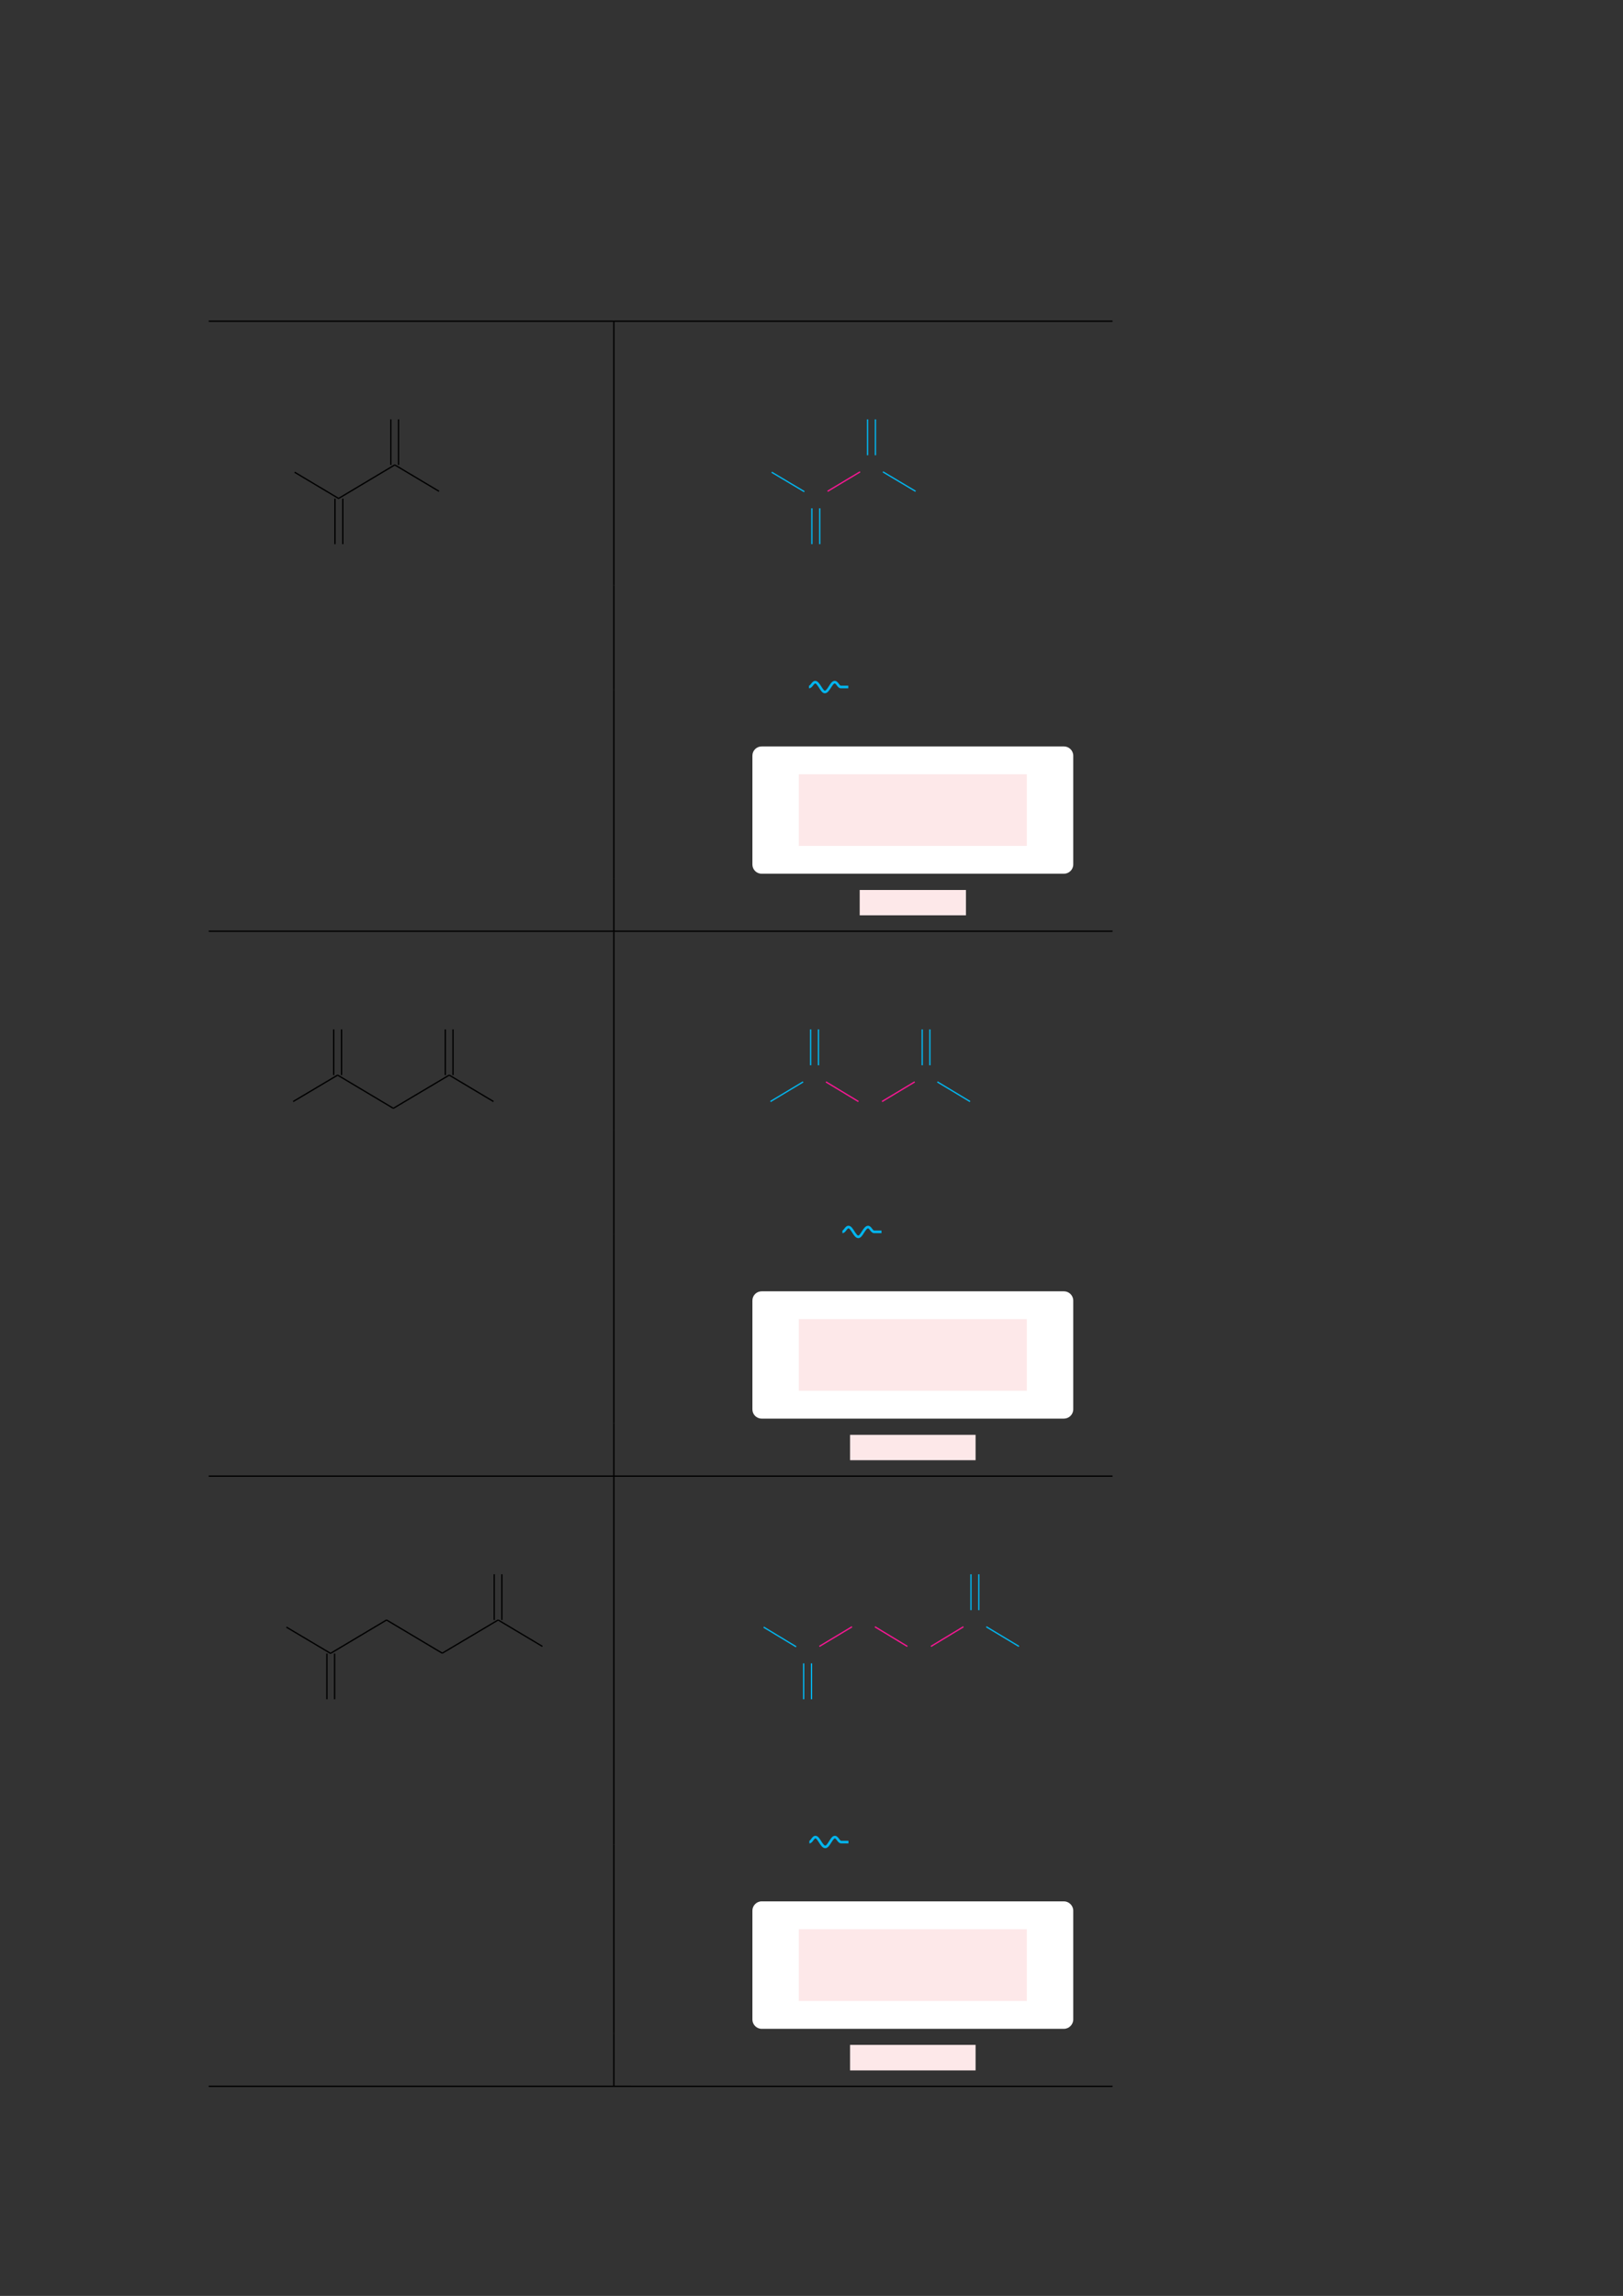 <?xml version="1.0" encoding="UTF-8" standalone="no"?>
<!DOCTYPE svg PUBLIC "-//W3C//DTD SVG 1.1//EN"
"http://www.w3.org/Graphics/SVG/1.1/DTD/svg11.dtd">
<svg viewBox="0 0 909 1286" version="1.1" xmlns="http://www.w3.org/2000/svg" xmlns:xlink="http://www.w3.org/1999/xlink">
<rect x="0" y="0" width="909" height="1286" fill="#333333" stroke="none"/>
<defs>
<style type="text/css"><![CDATA[
.g0_7{
fill: none;
stroke: #000000;
stroke-width: 0.73;
stroke-linecap: butt;
stroke-linejoin: miter;
}
.g1_7{
fill: none;
stroke: #02B5EE;
stroke-width: 0.73;
stroke-linecap: butt;
stroke-linejoin: miter;
}
.g2_7{
fill: none;
stroke: #F81693;
stroke-width: 0.73;
stroke-linecap: butt;
stroke-linejoin: miter;
}
.g3_7{
fill: none;
stroke: #02B5EE;
stroke-width: 1.461;
stroke-linecap: butt;
stroke-linejoin: miter;
}
.g4_7{
fill: #FFFFFF;
}
.g5_7{
fill: #FDE8E9;
}
]]></style>
</defs>
<path d="M116.9,179.9H623.1M343.8,209.5V180.3M221.1,260.4l24.8,14.8M221.1,260.4l-31.3,18.7m0,.2L165,264.5m22.6,14.8v25.5M192,279.3v25.5m26.9,-44.4V234.9m4.3,25.5V234.9m120.6,92.9V209.5" class="g0_7"/>
<path d="M494.5,264.3l18.3,10.9" class="g1_7"/>
<path d="M481.7,264.3l-18.2,10.9" class="g2_7"/>
<path d="M450.5,275.4L432.2,264.5m22.5,20.2v20.1m4.4,-20.1v20.1M485.9,255V234.9m4.4,20.1V234.9" class="g1_7"/>
<path d="M343.8,357.1V327.8m0,58.5V357.1" class="g0_7"/>
<path d="M453.1,384.8c1.4,0,2.1,-2.7,3.5,-2.7c.9,0,1.8,1.3,2.7,2.7c.9,1.4,1.7,2.8,2.7,2.8c1,0,1.9,-1.4,2.8,-2.8c.9,-1.4,1.7,-2.7,2.7,-2.7c1.4,0,2.1,2.7,3.4,2.7h4.2" class="g3_7"/>
<path d="M343.8,415.5V386.3m0,105.7V415.5" class="g0_7"/>
<path d="M421.4,484.2V423.3c0,-2.9,2.3,-5.2,5.2,-5.2H595.9c2.8,0,5.2,2.3,5.2,5.2v60.9c0,2.9,-2.4,5.2,-5.2,5.2H426.6c-2.9,0,-5.2,-2.3,-5.2,-5.2Z" class="g4_7"/>
<path d="M481.5,512.7H541V498.5H481.5v14.2Z" class="g5_7"/>
<path d="M447.4,473.8H575.1V433.7H447.4v40.1Z" class="g5_7"/>
<path d="M343.8,521.3V492M116.9,521.6H623.1M343.8,551.2V522m-92.2,80.2L276.4,617M251.6,602.2l-31.3,18.6M189.1,602.2l31.2,18.6M189.1,602.2L164.2,617m85.2,-14.8V576.6m4.3,25.6V576.6m-66.8,25.6V576.6m4.4,25.6V576.6M343.8,633V551.2" class="g0_7"/>
<path d="M525,606l18.3,11" class="g1_7"/>
<path d="M512.3,606L494,617M462.6,606l18.2,11" class="g2_7"/>
<path d="M449.8,606l-18.3,11m85,-20.3V576.6m4.3,20.1V576.6M454,596.7V576.6m4.4,20.1V576.6" class="g1_7"/>
<path d="M343.8,662.3V633m0,58.5V662.3" class="g0_7"/>
<path d="M471.8,690c1.3,0,2,-2.7,3.4,-2.7c1,0,1.8,1.3,2.7,2.7c.9,1.4,1.8,2.8,2.8,2.8c1,0,1.8,-1.4,2.7,-2.8c.9,-1.4,1.8,-2.7,2.8,-2.7c1.3,0,2,2.7,3.4,2.7h4.1" class="g3_7"/>
<path d="M343.8,720.7V691.5m0,105.7V720.7" class="g0_7"/>
<path d="M421.4,789.4V728.5c0,-2.9,2.3,-5.2,5.2,-5.2H595.9c2.8,0,5.2,2.3,5.2,5.2v60.9c0,2.9,-2.4,5.2,-5.2,5.2H426.6c-2.9,0,-5.2,-2.3,-5.2,-5.2Z" class="g4_7"/>
<path d="M476.1,817.9h70.3V803.7H476.1v14.2Z" class="g5_7"/>
<path d="M447.4,779H575.1V738.9H447.4V779Z" class="g5_7"/>
<path d="M343.8,826.5V797.2M116.9,826.8H623.1M343.8,856.4V827.2M279,907.4l24.8,14.8M279,907.4L247.7,926M216.5,907.4L247.7,926M216.5,907.4L185.3,926m0,.2L160.4,911.4m22.7,14.8v25.6m4.3,-25.6v25.6m89.4,-44.4V881.8m4.3,25.6V881.8m62.7,93V856.4" class="g0_7"/>
<path d="M552.4,911.2l18.3,11" class="g1_7"/>
<path d="M539.6,911.2l-18.2,11M490,911.2l18.2,11m-31,-11l-18.3,11" class="g2_7"/>
<path d="M445.9,922.4l-18.2,-11m22.4,20.3v20.1m4.4,-20.1v20.1m89.3,-49.9V881.8m4.4,20.1V881.8" class="g1_7"/>
<path d="M343.8,1004V974.8m0,58.4V1004" class="g0_7"/>
<path d="M453.3,1031.8c1.3,0,2,-2.8,3.4,-2.8c1,0,1.8,1.4,2.7,2.8c.9,1.4,1.8,2.7,2.8,2.7c1,0,1.8,-1.3,2.7,-2.7c.9,-1.4,1.7,-2.8,2.7,-2.8c1.4,0,2.1,2.8,3.5,2.8h4.1" class="g3_7"/>
<path d="M343.8,1062.4v-29.2m0,105.8v-76.6" class="g0_7"/>
<path d="M421.4,1131.2v-61c0,-2.8,2.3,-5.2,5.2,-5.2H595.9c2.8,0,5.2,2.4,5.2,5.2v61c0,2.8,-2.4,5.2,-5.2,5.2H426.6c-2.9,0,-5.2,-2.4,-5.2,-5.2Z" class="g4_7"/>
<path d="M476.1,1159.7h70.3v-14.3H476.1v14.3Z" class="g5_7"/>
<path d="M447.4,1120.8H575.1v-40.2H447.4v40.2Z" class="g5_7"/>
<path d="M343.8,1168.2V1139m-226.9,29.6H623.1" class="g0_7"/>
</svg>